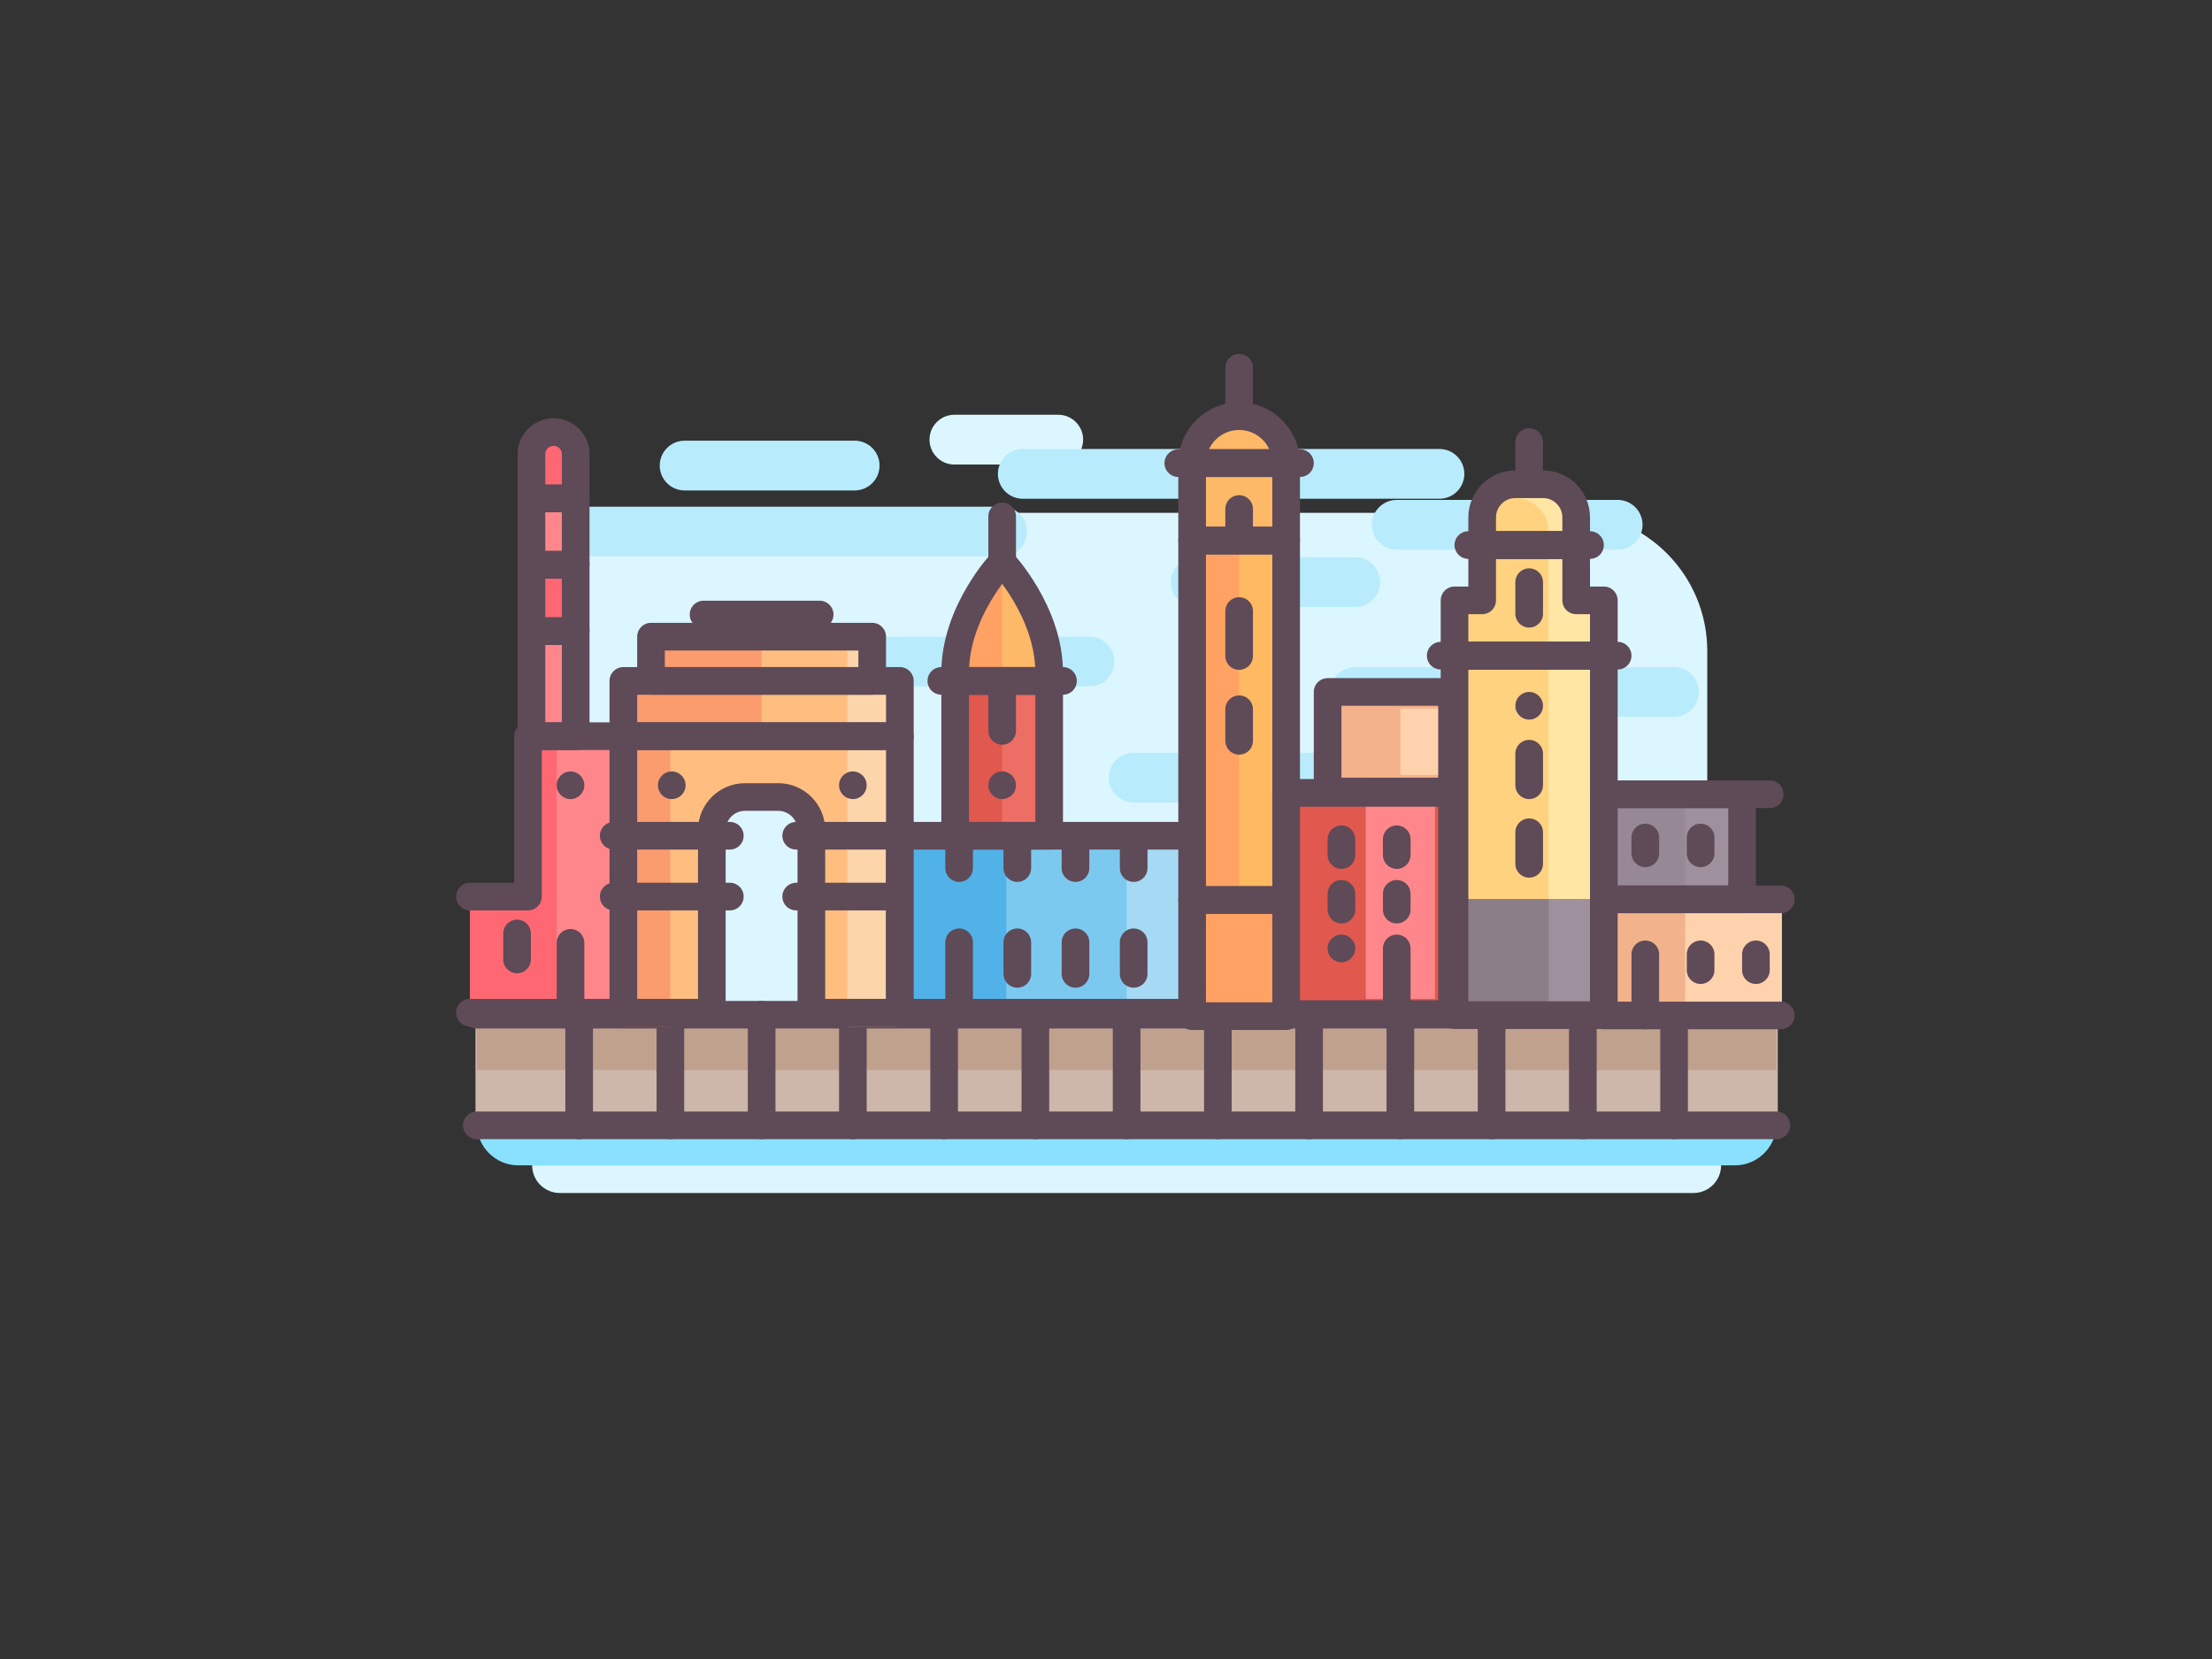 <?xml version="1.0" encoding="utf-8"?>
<!-- Generator: Adobe Illustrator 16.0.3, SVG Export Plug-In . SVG Version: 6.00 Build 0)  -->
<!DOCTYPE svg PUBLIC "-//W3C//DTD SVG 1.1//EN" "http://www.w3.org/Graphics/SVG/1.1/DTD/svg11.dtd">
<svg version="1.1" id="图层_1" xmlns="http://www.w3.org/2000/svg" xmlns:xlink="http://www.w3.org/1999/xlink" x="0px" y="0px"
	 width="800px" height="600px" viewBox="0 0 800 600" enable-background="new 0 0 800 600" xml:space="preserve">
<rect x="0" y="0" width="800" height="600" fill="#333333" stroke="none"/>
<path fill="#DCF6FF" d="M202.457,431.462h410c5.523,0,10-4.478,10-10h-430C192.457,426.984,196.934,431.462,202.457,431.462z"/>
<path fill="#89E1FF" d="M187.457,421.462h440c8.283,0,15-6.716,15-15h-470C172.457,414.746,179.172,421.462,187.457,421.462z"/>
<path fill="#DCF6FF" d="M567.457,185.462H407.752H247.457h-49.705v44.598c-0.191,1.775-0.295,3.576-0.295,5.402v63v63v50h0.295
	h49.705h160.295h159.705h50v-50v-63v-63C617.457,207.847,595.071,185.462,567.457,185.462z"/>
<g id="云">
	
		<line fill="none" stroke="#DCF6FF" stroke-width="18" stroke-linecap="round" stroke-linejoin="round" stroke-miterlimit="10" x1="345.165" y1="159.004" x2="382.727" y2="159.004"/>
	
		<line fill="none" stroke="#B8ECFC" stroke-width="18" stroke-linecap="round" stroke-linejoin="round" stroke-miterlimit="10" x1="369.902" y1="171.379" x2="520.596" y2="171.379"/>
	
		<line fill="none" stroke="#B8ECFC" stroke-width="18" stroke-linecap="round" stroke-linejoin="round" stroke-miterlimit="10" x1="432.457" y1="210.548" x2="490.149" y2="210.548"/>
	
		<line fill="none" stroke="#B8ECFC" stroke-width="18" stroke-linecap="round" stroke-linejoin="round" stroke-miterlimit="10" x1="410.007" y1="281.247" x2="493.957" y2="281.247"/>
	
		<line fill="none" stroke="#B8ECFC" stroke-width="18" stroke-linecap="round" stroke-linejoin="round" stroke-miterlimit="10" x1="505.15" y1="189.797" x2="585.047" y2="189.797"/>
	
		<line fill="none" stroke="#B8ECFC" stroke-width="18" stroke-linecap="round" stroke-linejoin="round" stroke-miterlimit="10" x1="490.149" y1="250.255" x2="605.457" y2="250.255"/>
	
		<line fill="none" stroke="#B8ECFC" stroke-width="18" stroke-linecap="round" stroke-linejoin="round" stroke-miterlimit="10" x1="296.445" y1="239.247" x2="394" y2="239.247"/>
	
		<line fill="none" stroke="#B8ECFC" stroke-width="18" stroke-linecap="round" stroke-linejoin="round" stroke-miterlimit="10" x1="200.207" y1="192.255" x2="362.445" y2="192.255"/>
	
		<line fill="none" stroke="#B8ECFC" stroke-width="18" stroke-linecap="round" stroke-linejoin="round" stroke-miterlimit="10" x1="247.605" y1="168.379" x2="309.098" y2="168.379"/>
</g>
<g id="地面">
	<g>
		<rect x="172.457" y="366.996" fill="#CDB7AA" stroke="#CDB7AA" stroke-miterlimit="10" width="470" height="40"/>
		<rect x="172.456" y="371.996" fill="#BFA18E" width="470.001" height="15"/>
		
			<line fill="#5F4A57" stroke="#5F4A57" stroke-width="10" stroke-linecap="round" stroke-linejoin="round" stroke-miterlimit="10" x1="172.457" y1="366.996" x2="642.457" y2="366.996"/>
		
			<line fill="#5F4A57" stroke="#5F4A57" stroke-width="10" stroke-linecap="round" stroke-linejoin="round" stroke-miterlimit="10" x1="172.457" y1="406.996" x2="642.457" y2="406.996"/>
	</g>
	<g>
		
			<line fill="none" stroke="#5F4A57" stroke-width="10" stroke-linecap="round" stroke-linejoin="round" stroke-miterlimit="10" x1="209.457" y1="366.996" x2="209.457" y2="406.996"/>
		
			<line fill="none" stroke="#5F4A57" stroke-width="10" stroke-linecap="round" stroke-linejoin="round" stroke-miterlimit="10" x1="242.457" y1="366.996" x2="242.457" y2="406.996"/>
		
			<line fill="none" stroke="#5F4A57" stroke-width="10" stroke-linecap="round" stroke-linejoin="round" stroke-miterlimit="10" x1="275.457" y1="366.996" x2="275.457" y2="406.996"/>
		
			<line fill="none" stroke="#5F4A57" stroke-width="10" stroke-linecap="round" stroke-linejoin="round" stroke-miterlimit="10" x1="308.457" y1="366.996" x2="308.457" y2="406.996"/>
		
			<line fill="none" stroke="#5F4A57" stroke-width="10" stroke-linecap="round" stroke-linejoin="round" stroke-miterlimit="10" x1="341.457" y1="366.996" x2="341.457" y2="406.996"/>
		
			<line fill="none" stroke="#5F4A57" stroke-width="10" stroke-linecap="round" stroke-linejoin="round" stroke-miterlimit="10" x1="374.457" y1="366.996" x2="374.457" y2="406.996"/>
		
			<line fill="none" stroke="#5F4A57" stroke-width="10" stroke-linecap="round" stroke-linejoin="round" stroke-miterlimit="10" x1="407.457" y1="366.996" x2="407.457" y2="406.996"/>
		
			<line fill="none" stroke="#5F4A57" stroke-width="10" stroke-linecap="round" stroke-linejoin="round" stroke-miterlimit="10" x1="440.457" y1="366.996" x2="440.457" y2="406.996"/>
		
			<line fill="none" stroke="#5F4A57" stroke-width="10" stroke-linecap="round" stroke-linejoin="round" stroke-miterlimit="10" x1="473.457" y1="366.996" x2="473.457" y2="406.996"/>
		
			<line fill="none" stroke="#5F4A57" stroke-width="10" stroke-linecap="round" stroke-linejoin="round" stroke-miterlimit="10" x1="506.457" y1="366.996" x2="506.457" y2="406.996"/>
		
			<line fill="none" stroke="#5F4A57" stroke-width="10" stroke-linecap="round" stroke-linejoin="round" stroke-miterlimit="10" x1="539.457" y1="366.996" x2="539.457" y2="406.996"/>
		
			<line fill="none" stroke="#5F4A57" stroke-width="10" stroke-linecap="round" stroke-linejoin="round" stroke-miterlimit="10" x1="572.457" y1="366.996" x2="572.457" y2="406.996"/>
		
			<line fill="none" stroke="#5F4A57" stroke-width="10" stroke-linecap="round" stroke-linejoin="round" stroke-miterlimit="10" x1="605.457" y1="366.996" x2="605.457" y2="406.996"/>
	</g>
</g>
<g id="建筑1">
	<g id="背景">
		<path fill="#FF6873" d="M200.207,156.255c-4.418,0-8,3.582-8,8v16h16v-16C208.207,159.837,204.625,156.255,200.207,156.255z"/>
		<rect x="192.207" y="180.255" fill="#FF878B" width="16" height="24"/>
		<rect x="192.207" y="204.255" fill="#FF6873" width="16" height="24"/>
		<rect x="192.207" y="228.255" fill="#FF878B" width="16" height="38"/>
		<polyline fill="#FF6873" points="169.953,366.254 190.953,366.254 225.953,366.254 225.953,266.255 190.953,266.255 
			190.953,324.254 169.953,324.254 		"/>
	</g>
	<rect id="高光" x="201.333" y="266.253" fill="#FF878B" width="24" height="100"/>
	<g id="勾线">
		<path fill="none" stroke="#5F4A57" stroke-width="10" stroke-linecap="round" stroke-linejoin="round" stroke-miterlimit="10" d="
			M200.207,156.255c-4.418,0-8,3.582-8,8v16h16v-16C208.207,159.837,204.625,156.255,200.207,156.255z"/>
		
			<rect x="192.207" y="180.255" fill="none" stroke="#5F4A57" stroke-width="10" stroke-linecap="round" stroke-linejoin="round" stroke-miterlimit="10" width="16" height="24"/>
		
			<rect x="192.207" y="204.255" fill="none" stroke="#5F4A57" stroke-width="10" stroke-linecap="round" stroke-linejoin="round" stroke-miterlimit="10" width="16" height="24"/>
		
			<rect x="192.207" y="228.255" fill="none" stroke="#5F4A57" stroke-width="10" stroke-linecap="round" stroke-linejoin="round" stroke-miterlimit="10" width="16" height="38"/>
		
			<polyline fill="none" stroke="#5F4A57" stroke-width="10" stroke-linecap="round" stroke-linejoin="round" stroke-miterlimit="10" points="
			169.953,366.254 190.953,366.254 225.953,366.254 225.953,266.255 190.953,266.255 190.953,324.254 169.953,324.254 		"/>
		<g id="细节">
			
				<line fill="none" stroke="#5F4A57" stroke-width="10" stroke-linecap="round" stroke-linejoin="round" stroke-miterlimit="10" x1="206.333" y1="366.256" x2="206.333" y2="341"/>
			
				<line fill="none" stroke="#5F4A57" stroke-width="10" stroke-linecap="round" stroke-linejoin="round" stroke-miterlimit="10" x1="187" y1="337.587" x2="187" y2="347"/>
			<circle fill="#5F4A57" cx="206.333" cy="284" r="5"/>
		</g>
	</g>
</g>
<g id="建筑2">
	<g id="背景_1_">
		<rect x="235.445" y="230.254" fill="#FFBE80" width="80" height="16"/>
		<rect x="225.445" y="246.254" fill="#FFBE80" width="100" height="20"/>
		<path fill="#FFBE80" d="M225.445,266.254v100h32v-66c0-6.627,5.373-12,12-12h12c6.627,0,12,5.373,12,12v66h32v-100H225.445z"/>
	</g>
	<g id="高光_1_">
		<rect x="237.945" y="227.247" fill="#FB9C6E" width="37.5" height="24"/>
		<rect x="225.445" y="251.247" fill="#FB9C6E" width="50" height="20"/>
		<rect x="225.445" y="271.247" fill="#FB9C6E" width="17" height="100"/>
		<rect x="306.445" y="227.247" fill="#FDD5AB" width="12" height="24"/>
		<rect x="306.445" y="251.247" fill="#FDD5AB" width="18" height="120"/>
	</g>
	<g id="勾线_1_">
		
			<rect x="235.445" y="230.254" fill="none" stroke="#5F4A57" stroke-width="10" stroke-linecap="round" stroke-linejoin="round" stroke-miterlimit="10" width="80" height="16"/>
		
			<rect x="225.445" y="246.254" fill="none" stroke="#5F4A57" stroke-width="10" stroke-linecap="round" stroke-linejoin="round" stroke-miterlimit="10" width="100" height="20"/>
		<path fill="none" stroke="#5F4A57" stroke-width="10" stroke-linecap="round" stroke-linejoin="round" stroke-miterlimit="10" d="
			M225.445,266.254v100h32v-66c0-6.627,5.373-12,12-12h12c6.627,0,12,5.373,12,12v66h32v-100H225.445z"/>
		
			<line fill="#FFBE80" stroke="#5F4A57" stroke-width="10" stroke-linecap="round" stroke-linejoin="round" stroke-miterlimit="10" x1="221.953" y1="324.254" x2="263.953" y2="324.254"/>
		
			<line fill="#FFBE80" stroke="#5F4A57" stroke-width="10" stroke-linecap="round" stroke-linejoin="round" stroke-miterlimit="10" x1="221.953" y1="302.254" x2="263.953" y2="302.254"/>
		
			<line fill="#FFBE80" stroke="#5F4A57" stroke-width="10" stroke-linecap="round" stroke-linejoin="round" stroke-miterlimit="10" x1="287.953" y1="324.254" x2="329.953" y2="324.254"/>
		
			<line fill="#FFBE80" stroke="#5F4A57" stroke-width="10" stroke-linecap="round" stroke-linejoin="round" stroke-miterlimit="10" x1="287.953" y1="302.254" x2="329.953" y2="302.254"/>
		
			<line fill="none" stroke="#5F4A57" stroke-width="10" stroke-linecap="round" stroke-linejoin="round" stroke-miterlimit="10" x1="254.445" y1="222.254" x2="296.445" y2="222.254"/>
		<g id="细节_1_">
			<circle fill="#5F4A57" cx="242.953" cy="284" r="5"/>
			<circle fill="#5F4A57" cx="308.445" cy="284" r="5"/>
		</g>
	</g>
</g>
<g id="建筑3">
	<g id="背景_2_">
		<rect x="345.445" y="246.254" fill="#E1584E" width="34" height="56"/>
		<rect x="325.445" y="302.254" fill="#7CC9F0" width="106" height="64"/>
		<path fill="#FFA263" d="M379.393,246.254c0.031-0.991,0.053-1.989,0.053-3c0-22.092-17-40-17-40s-17,17.908-17,40
			c0,1.011,0.021,2.009,0.053,3H379.393z"/>
	</g>
	<g id="高光_2_">
		<path fill="#FDB967" d="M362.445,246.254h16.947c0.031-0.991,0.053-1.989,0.053-3c0-22.092-17-40-17-40V246.254z"/>
		<rect x="362.445" y="246.254" fill="#ED6E65" width="17" height="56"/>
		<rect x="407.457" y="302.254" fill="#A5D9F4" width="25" height="64"/>
		<rect x="326.945" y="302.254" fill="#51B2E8" width="37" height="64"/>
	</g>
	<g id="勾线_2_">
		
			<rect x="345.445" y="246.254" fill="none" stroke="#5F4A57" stroke-width="10" stroke-linecap="round" stroke-linejoin="round" stroke-miterlimit="10" width="34" height="56"/>
		
			<rect x="325.445" y="302.254" fill="none" stroke="#5F4A57" stroke-width="10" stroke-linecap="round" stroke-linejoin="round" stroke-miterlimit="10" width="106" height="64"/>
		<path fill="none" stroke="#5F4A57" stroke-width="10" stroke-linecap="round" stroke-linejoin="round" stroke-miterlimit="10" d="
			M379.393,246.254c0.031-0.991,0.053-1.989,0.053-3c0-22.092-17-40-17-40s-17,17.908-17,40c0,1.011,0.021,2.009,0.053,3H379.393z"
			/>
		
			<line fill="none" stroke="#5F4A57" stroke-width="10" stroke-linecap="round" stroke-linejoin="round" stroke-miterlimit="10" x1="362.445" y1="201.754" x2="362.445" y2="186.754"/>
		
			<line fill="none" stroke="#5F4A57" stroke-width="10" stroke-linecap="round" stroke-linejoin="round" stroke-miterlimit="10" x1="340.445" y1="246.254" x2="384.445" y2="246.254"/>
		<g id="细节_2_">
			
				<line fill="none" stroke="#5F4A57" stroke-width="10" stroke-linecap="round" stroke-linejoin="round" stroke-miterlimit="10" x1="346.883" y1="302.539" x2="346.883" y2="313.953"/>
			
				<line fill="none" stroke="#5F4A57" stroke-width="10" stroke-linecap="round" stroke-linejoin="round" stroke-miterlimit="10" x1="367.925" y1="302.539" x2="367.925" y2="313.953"/>
			
				<line fill="none" stroke="#5F4A57" stroke-width="10" stroke-linecap="round" stroke-linejoin="round" stroke-miterlimit="10" x1="388.966" y1="302.539" x2="388.966" y2="313.953"/>
			
				<line fill="none" stroke="#5F4A57" stroke-width="10" stroke-linecap="round" stroke-linejoin="round" stroke-miterlimit="10" x1="410.007" y1="302.539" x2="410.007" y2="313.953"/>
			
				<line fill="none" stroke="#5F4A57" stroke-width="10" stroke-linecap="round" stroke-linejoin="round" stroke-miterlimit="10" x1="346.883" y1="340.797" x2="346.883" y2="366.256"/>
			
				<line fill="none" stroke="#5F4A57" stroke-width="10" stroke-linecap="round" stroke-linejoin="round" stroke-miterlimit="10" x1="367.925" y1="340.797" x2="367.925" y2="352.211"/>
			
				<line fill="none" stroke="#5F4A57" stroke-width="10" stroke-linecap="round" stroke-linejoin="round" stroke-miterlimit="10" x1="388.966" y1="340.797" x2="388.966" y2="352.211"/>
			
				<line fill="none" stroke="#5F4A57" stroke-width="10" stroke-linecap="round" stroke-linejoin="round" stroke-miterlimit="10" x1="410.007" y1="340.797" x2="410.007" y2="352.211"/>
			<circle fill="#5F4A57" cx="362.445" cy="284" r="5"/>
			
				<line fill="none" stroke="#5F4A57" stroke-width="10" stroke-linecap="round" stroke-linejoin="round" stroke-miterlimit="10" x1="362.445" y1="246.254" x2="362.445" y2="264.333"/>
		</g>
	</g>
</g>
<g id="建筑4">
	<g id="背景_3_">
		<path fill="#FDB967" d="M448.15,151.379c-9.389,0-17,7.611-17,17h34C465.15,158.991,457.539,151.379,448.15,151.379z"/>
		<rect x="431.15" y="167.504" fill="#FDB967" width="34" height="28"/>
		<rect x="431.15" y="195.504" fill="#FFA264" width="34" height="130"/>
		<rect x="431.15" y="325.504" fill="#FFA264" width="34" height="42"/>
	</g>
	<rect id="高光_3_" x="448.15" y="195.504" fill="#FFB961" width="17" height="130"/>
	<g id="勾线_3_">
		<path fill="none" stroke="#5F4A57" stroke-width="10" stroke-linecap="round" stroke-linejoin="round" stroke-miterlimit="10" d="
			M448.15,150.504c-9.389,0-17,7.611-17,17h34C465.15,158.116,457.539,150.504,448.15,150.504z"/>
		
			<rect x="431.15" y="167.504" fill="none" stroke="#5F4A57" stroke-width="10" stroke-linecap="round" stroke-linejoin="round" stroke-miterlimit="10" width="34" height="28"/>
		
			<rect x="431.15" y="195.504" fill="none" stroke="#5F4A57" stroke-width="10" stroke-linecap="round" stroke-linejoin="round" stroke-miterlimit="10" width="34" height="130"/>
		
			<rect x="431.15" y="325.504" fill="none" stroke="#5F4A57" stroke-width="10" stroke-linecap="round" stroke-linejoin="round" stroke-miterlimit="10" width="34" height="42"/>
		
			<line fill="none" stroke="#5F4A57" stroke-width="10" stroke-linecap="round" stroke-linejoin="round" stroke-miterlimit="10" x1="426.15" y1="167.504" x2="470.15" y2="167.504"/>
		
			<line fill="none" stroke="#5F4A57" stroke-width="10" stroke-linecap="round" stroke-linejoin="round" stroke-miterlimit="10" x1="448.15" y1="148.004" x2="448.15" y2="133.004"/>
		<g id="细节_5_">
			
				<line fill="none" stroke="#5F4A57" stroke-width="10" stroke-linecap="round" stroke-linejoin="round" stroke-miterlimit="10" x1="448.15" y1="256.511" x2="448.15" y2="267.925"/>
			
				<line fill="none" stroke="#5F4A57" stroke-width="10" stroke-linecap="round" stroke-linejoin="round" stroke-miterlimit="10" x1="448.15" y1="221" x2="448.15" y2="237.247"/>
			
				<line fill="none" stroke="#5F4A57" stroke-width="10" stroke-linecap="round" stroke-linejoin="round" stroke-miterlimit="10" x1="448.15" y1="184.09" x2="448.15" y2="195.504"/>
		</g>
	</g>
</g>
<g id="建筑5">
	<g id="背景_4_">
		<rect x="480.15" y="250.255" fill="#F3B28B" width="45" height="36"/>
		<rect x="465.15" y="286.755" fill="#E1584E" width="60" height="80"/>
	</g>
	<g id="高光_4_">
		<rect x="506.457" y="256.255" fill="#FED2AD" width="15" height="24"/>
		<rect x="493.957" y="281.247" fill="#FF878B" width="25" height="80"/>
	</g>
	<g id="勾线_4_">
		
			<rect x="480.15" y="250.255" fill="none" stroke="#5F4A57" stroke-width="10" stroke-linecap="round" stroke-linejoin="round" stroke-miterlimit="10" width="45" height="36"/>
		
			<rect x="465.15" y="286.755" fill="none" stroke="#5F4A57" stroke-width="10" stroke-linecap="round" stroke-linejoin="round" stroke-miterlimit="10" width="60" height="80"/>
		<g id="细节_3_">
			
				<line fill="none" stroke="#5F4A57" stroke-width="10" stroke-linecap="round" stroke-linejoin="round" stroke-miterlimit="10" x1="485.15" y1="323.27" x2="485.15" y2="328.977"/>
			
				<line fill="none" stroke="#5F4A57" stroke-width="10" stroke-linecap="round" stroke-linejoin="round" stroke-miterlimit="10" x1="505.15" y1="323.27" x2="505.15" y2="328.977"/>
			
				<line fill="none" stroke="#5F4A57" stroke-width="10" stroke-linecap="round" stroke-linejoin="round" stroke-miterlimit="10" x1="505.15" y1="343.007" x2="505.15" y2="367.1"/>
			<circle fill="#5F4A57" cx="485.149" cy="343.006" r="5"/>
			
				<line fill="none" stroke="#5F4A57" stroke-width="10" stroke-linecap="round" stroke-linejoin="round" stroke-miterlimit="10" x1="485.15" y1="303.533" x2="485.15" y2="309.24"/>
			
				<line fill="none" stroke="#5F4A57" stroke-width="10" stroke-linecap="round" stroke-linejoin="round" stroke-miterlimit="10" x1="505.15" y1="303.533" x2="505.15" y2="309.24"/>
		</g>
	</g>
</g>
<g id="建筑6">
	<g id="背景_5_">
		<path fill="#FED27F" d="M558.047,175.129h-10c-6.627,0-12,5.373-12,12v10h34v-10C570.047,180.502,564.674,175.129,558.047,175.129
			z"/>
		<polygon fill="#FED27F" points="570.047,217.129 570.047,197.129 536.047,197.129 536.047,217.129 526.047,217.129 
			526.047,237.129 580.047,237.129 580.047,217.129 		"/>
		<rect x="526.047" y="233.462" fill="#FED27F" width="54" height="129.999"/>
		<rect x="526.047" y="325.129" fill="#8B7E88" width="54" height="42"/>
	</g>
	<g id="高光_5_">
		<polygon fill="#FFE6A5" points="570.047,197.255 560.047,197.255 560.047,237.129 580.047,237.129 580.047,217.129 
			570.047,217.129 		"/>
		<rect x="560.047" y="237.247" fill="#FFE6A5" width="20" height="88"/>
		<rect x="560.047" y="325.129" fill="#9E909D" width="20" height="42"/>
		<path fill="#FFE6A5" d="M558.047,175.129h-10c-4.012,0-7.554,1.976-9.732,5h9.732c6.627,0,12,5.373,12,12v5h10v-10
			C570.047,180.502,564.674,175.129,558.047,175.129z"/>
	</g>
	<g id="勾线_5_">
		<path fill="none" stroke="#5F4A57" stroke-width="10" stroke-linecap="round" stroke-linejoin="round" stroke-miterlimit="10" d="
			M558.047,175.129h-10c-6.627,0-12,5.373-12,12v10h34v-10C570.047,180.502,564.674,175.129,558.047,175.129z"/>
		
			<polygon fill="none" stroke="#5F4A57" stroke-width="10" stroke-linecap="round" stroke-linejoin="round" stroke-miterlimit="10" points="
			570.047,217.129 570.047,197.129 536.047,197.129 536.047,217.129 526.047,217.129 526.047,237.129 580.047,237.129 
			580.047,217.129 		"/>
		<rect x="526.047" y="325.129" fill="none" width="54" height="42"/>
		
			<rect x="526.047" y="237.129" fill="none" stroke="#5F4A57" stroke-width="10" stroke-linecap="round" stroke-linejoin="round" stroke-miterlimit="10" width="54" height="130"/>
		
			<line fill="none" stroke="#5F4A57" stroke-width="10" stroke-linecap="round" stroke-linejoin="round" stroke-miterlimit="10" x1="553.047" y1="174.879" x2="553.047" y2="159.879"/>
		
			<line fill="none" stroke="#5F4A57" stroke-width="10" stroke-linecap="round" stroke-linejoin="round" stroke-miterlimit="10" x1="531.047" y1="197.129" x2="575.047" y2="197.129"/>
		
			<line fill="none" stroke="#5F4A57" stroke-width="10" stroke-linecap="round" stroke-linejoin="round" stroke-miterlimit="10" x1="521.047" y1="237.129" x2="585.047" y2="237.129"/>
		<g id="细节_6_">
			
				<line fill="none" stroke="#5F4A57" stroke-width="10" stroke-linecap="round" stroke-linejoin="round" stroke-miterlimit="10" x1="553.047" y1="272.586" x2="553.047" y2="284"/>
			
				<line fill="none" stroke="#5F4A57" stroke-width="10" stroke-linecap="round" stroke-linejoin="round" stroke-miterlimit="10" x1="553.047" y1="210.548" x2="553.047" y2="221.962"/>
			<circle fill="#5F4A57" cx="553.047" cy="255.255" r="5"/>
			
				<line fill="none" stroke="#5F4A57" stroke-width="10" stroke-linecap="round" stroke-linejoin="round" stroke-miterlimit="10" x1="553.047" y1="301" x2="553.047" y2="312.414"/>
		</g>
	</g>
</g>
<g id="建筑7">
	<g id="背景_6_">
		<rect x="580.047" y="287.254" fill="#968895" width="50" height="38"/>
		<rect x="580.047" y="325.254" fill="#F2B38C" width="64" height="42"/>
	</g>
	<g id="高光_6_">
		<rect x="609.457" y="286.756" fill="#9E909D" width="25" height="38"/>
		<rect x="609.457" y="324.756" fill="#FED2AD" width="35" height="42"/>
	</g>
	<g id="勾线_6_">
		
			<rect x="580.047" y="287.254" fill="none" stroke="#5F4A57" stroke-width="10" stroke-linecap="round" stroke-linejoin="round" stroke-miterlimit="10" width="50" height="38"/>
		
			<line fill="none" stroke="#5F4A57" stroke-width="10" stroke-linecap="round" stroke-linejoin="round" stroke-miterlimit="10" x1="580.047" y1="287.254" x2="640.047" y2="287.254"/>
		
			<polyline fill="none" stroke="#5F4A57" stroke-width="10" stroke-linecap="round" stroke-linejoin="round" stroke-miterlimit="10" points="
			644.047,367.254 580.047,367.254 580.047,325.254 644.047,325.254 		"/>
		<g id="细节_4_">
			
				<line fill="none" stroke="#5F4A57" stroke-width="10" stroke-linecap="round" stroke-linejoin="round" stroke-miterlimit="10" x1="595.047" y1="302.902" x2="595.047" y2="308.609"/>
			
				<line fill="none" stroke="#5F4A57" stroke-width="10" stroke-linecap="round" stroke-linejoin="round" stroke-miterlimit="10" x1="615.047" y1="302.902" x2="615.047" y2="308.609"/>
			
				<line fill="none" stroke="#5F4A57" stroke-width="10" stroke-linecap="round" stroke-linejoin="round" stroke-miterlimit="10" x1="615.047" y1="345.153" x2="615.047" y2="350.86"/>
			
				<line fill="none" stroke="#5F4A57" stroke-width="10" stroke-linecap="round" stroke-linejoin="round" stroke-miterlimit="10" x1="595.047" y1="345.153" x2="595.047" y2="367.254"/>
			
				<line fill="none" stroke="#5F4A57" stroke-width="10" stroke-linecap="round" stroke-linejoin="round" stroke-miterlimit="10" x1="635.047" y1="345.153" x2="635.047" y2="350.86"/>
		</g>
	</g>
</g>
</svg>

